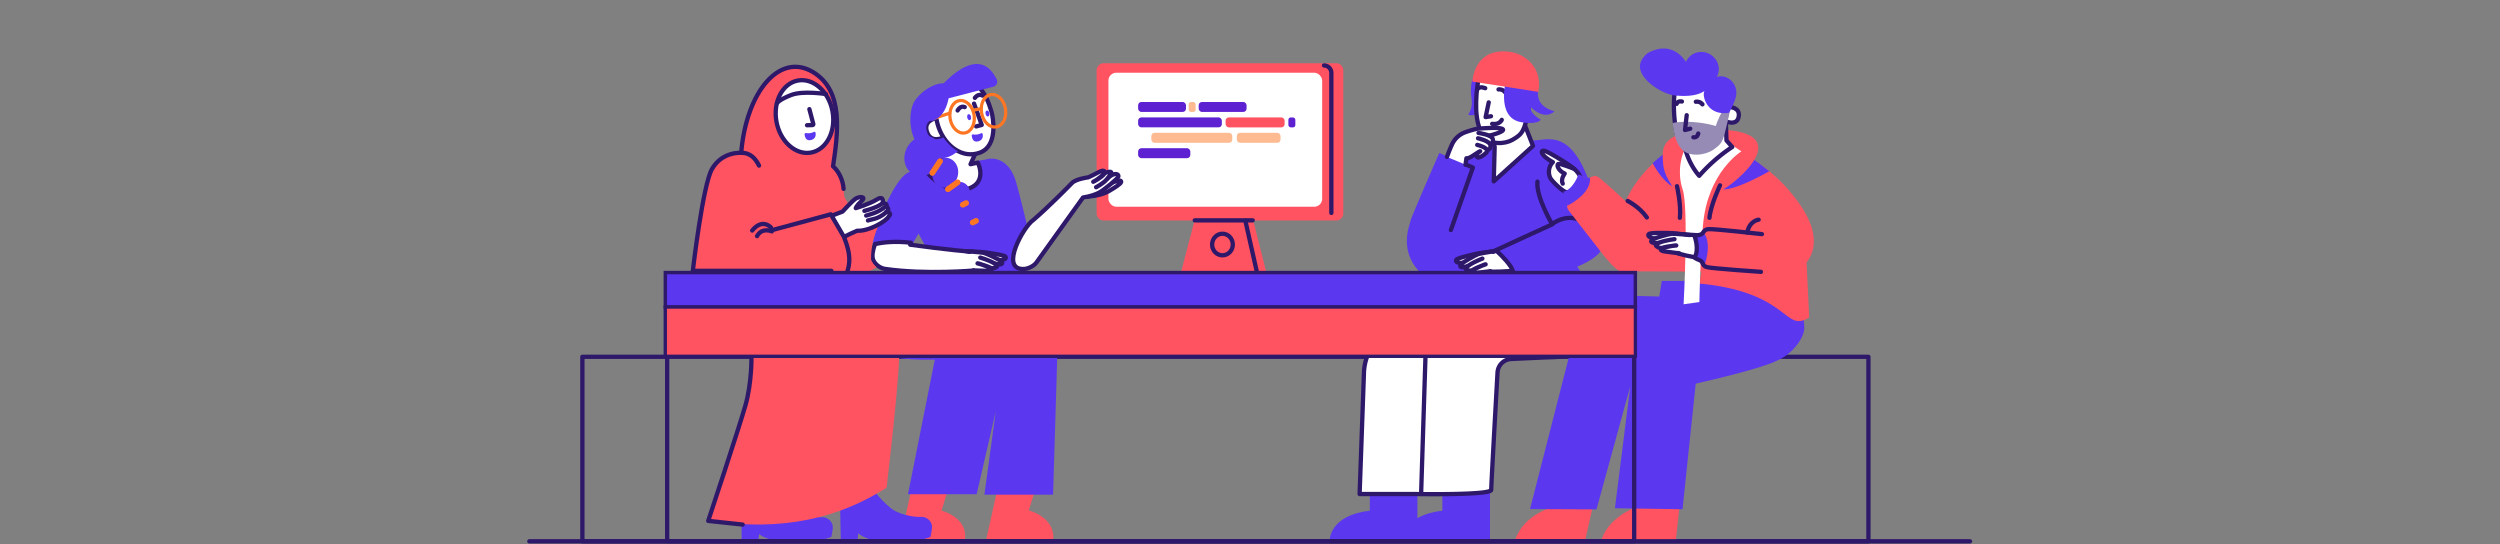 <?xml version="1.0" encoding="UTF-8" standalone="no"?>
<svg
   xmlns:dc="http://purl.org/dc/elements/1.1/"
   xmlns:cc="http://creativecommons.org/ns#"
   xmlns:rdf="http://www.w3.org/1999/02/22-rdf-syntax-ns#"
   xmlns:svg="http://www.w3.org/2000/svg"
   xmlns="http://www.w3.org/2000/svg"
   xmlns:sodipodi="http://sodipodi.sourceforge.net/DTD/sodipodi-0.dtd"
   xmlns:inkscape="http://www.inkscape.org/namespaces/inkscape"
   viewBox="0 0 1443 314"
   version="1.1"
   id="svg258"
   sodipodi:docname="team_solid III.svg"
   width="1443"
   height="314"
   inkscape:version="1.0.1 (unknown)">
  <rect x="0" y="0" width="1443" height="314" fill="#808080" stroke="none"/>
  <sodipodi:namedview
     pagecolor="#ffffff"
     bordercolor="#666666"
     borderopacity="1"
     objecttolerance="10"
     gridtolerance="10"
     guidetolerance="10"
     inkscape:pageopacity="0"
     inkscape:pageshadow="2"
     inkscape:window-width="1366"
     inkscape:window-height="703"
     id="namedview260"
     showgrid="false"
     inkscape:zoom="1.4617081"
     inkscape:cx="607.35668"
     inkscape:cy="145.69983"
     inkscape:window-x="0"
     inkscape:window-y="0"
     inkscape:window-maximized="1"
     inkscape:current-layer="legs"
     inkscape:snap-global="false" />
  <defs
     id="defs4">
    <style
       id="style2">.cls-1{fill:#feba91;}.cls-2{fill:#fe7624;}.cls-3,.cls-7{fill:#fff;}.cls-10,.cls-4,.cls-8,.cls-9{fill:none;}.cls-4,.cls-7{stroke:#2e186a;}.cls-10,.cls-4,.cls-7,.cls-8,.cls-9{stroke-linecap:round;stroke-linejoin:round;}.cls-10,.cls-4,.cls-7{stroke-width:6px;}.cls-5{fill:#5d21d1;}.cls-6{fill:#2e186a;}.cls-10,.cls-8,.cls-9{stroke:#fe7624;}.cls-8{stroke-width:4.5px;}.cls-9{stroke-width:8px;}.cls-11{fill:#968bb4;}</style>
  </defs>
  <g
     id="Layer_2"
     data-name="Layer 2"
     transform="matrix(0.414,0,0,0.414,390.503,0.003)">
    <g
       id="g1440"
       transform="translate(-136.934)">
      <rect
         id="shape"
         class="cls-1"
         x="5.644"
         y="497.44"
         width="1793.003"
         height="257.25"
         style="font-variation-settings:normal;opacity:1;vector-effect:none;fill:none;fill-opacity:1;stroke:#2e186a;stroke-width:6px;stroke-linecap:round;stroke-linejoin:round;stroke-miterlimit:4;stroke-dasharray:none;stroke-dashoffset:0;stroke-opacity:1;stop-color:#000000;stop-opacity:1" />
      <g
         id="screen"
         transform="translate(112.941)">
        <path
           id="shape-2"
           data-name="shape"
           class="cls-2"
           d="M 943.73,88.21 H 619.5 A 9.86,9.86 0 0 0 609.66,98 v 199.55 a 9.86,9.86 0 0 0 9.84,9.83 h 126.67 l -19.12,73.27 H 846.43 L 828,307.38 h 115.73 a 9.86,9.86 0 0 0 9.84,-9.83 V 98 a 9.86,9.86 0 0 0 -9.84,-9.79 z"
           style="fill:#ff5361;fill-opacity:1" />
        <rect
           id="screen-2"
           data-name="screen"
           class="cls-3"
           x="626.12"
           y="101.38"
           width="297.99"
           height="186.83"
           rx="11" />
        <g
           id="lines">
          <ellipse
             class="cls-4"
             cx="785.11"
             cy="340.91"
             rx="14.43"
             ry="15.06"
             id="ellipse9" />
          <line
             class="cls-4"
             x1="817"
             y1="307.64"
             x2="832.96"
             y2="378.58"
             id="line11" />
          <line
             class="cls-4"
             x1="746.48"
             y1="307.21"
             x2="827.27"
             y2="307.21"
             id="line13" />
          <path
             id="line"
             class="cls-4"
             d="m 926.72,91.27 a 10.37,10.37 0 0 1 10.19,10.48 V 296.8" />
        </g>
        <g
           id="code_lines"
           data-name="code lines">
          <rect
             class="cls-1"
             x="738"
             y="142.18"
             width="9.71"
             height="13.88"
             rx="3.31"
             id="rect17" />
          <rect
             class="cls-5"
             x="667.53"
             y="142.18"
             width="66.74"
             height="13.88"
             rx="4.54"
             id="rect19" />
          <rect
             class="cls-5"
             x="667.53"
             y="206.64"
             width="72.78"
             height="13.88"
             rx="4.54"
             id="rect21" />
          <rect
             class="cls-1"
             x="685.93"
             y="185.18"
             width="112.88"
             height="13.88"
             rx="4.54"
             id="rect23" />
          <rect
             class="cls-1"
             x="805.12"
             y="185.18"
             width="60.97"
             height="13.88"
             rx="4.54"
             id="rect25" />
          <rect
             class="cls-5"
             x="877.02"
             y="163.72"
             width="9.71"
             height="13.88"
             rx="3.31"
             id="rect27" />
          <rect
             class="cls-5"
             x="667.53"
             y="163.68"
             width="116.72"
             height="13.88"
             rx="4.54"
             id="rect29" />
          <rect
             class="cls-5"
             x="751.98"
             y="142.18"
             width="66.74"
             height="13.88"
             rx="4.54"
             id="rect31" />
          <rect
             class="cls-2"
             x="789.47"
             y="163.64"
             width="82.33"
             height="13.96"
             rx="4.57"
             id="rect33"
             style="fill:#ff5361;fill-opacity:1" />
        </g>
      </g>
      <g
         id="woman_with_glasses"
         data-name="woman with glasses">
        <path
           id="shape-3"
           data-name="shape"
           class="cls-6"
           d="m 618.83,376.9 15.34,-25.63 c 0,0 -14.63,-64.89 -23.81,-97.13 -8.22,-28.89 -27.4,-36 -41.73,-31.89 l -102,17.27 c -0.75,-0.08 -1.5,-0.14 -2.23,-0.16 -17.86,-0.4 -47.44,64.28 -54.35,101.95 9.29,-3 30.19,-6.14 56.76,-2.55 0.78,-1.56 3.63,-6.31 7.38,-13 0.44,0.76 0.87,1.5 1.3,2.22 6.3,10.5 23.44,46.13 34.94,49.74 l 108.47,3.38 -1.32,-4.2 a 10,10 0 0 0 1.25,0 z"
           style="fill:#5b37f0;fill-opacity:1" />
        <g
           id="head">
          <path
             class="cls-7"
             d="m 512.26,189.53 -3,1.94 c 0,0 -17.78,9.67 -23.37,-8.29 -4.23,-13.63 8.84,-17.92 15.4,-19.19"
             id="path38" />
          <path
             class="cls-7"
             d="m 553.61,213.82 -6.81,15.12 10.13,-2.22 c 1.1,2 14.23,30.31 -17.57,37.58 -20.87,4.76 -45,-12.18 -55.93,-27.61 l 17.64,-3.2 14.39,-34.67 z"
             id="path40" />
          <path
             class="cls-7"
             d="m 576,155.62 c 2.42,8.24 9.35,47.35 -15.73,57 -25.08,9.65 -48.61,-9.77 -57.53,-33.85 -8.92,-24.08 -3.33,-47.63 12.41,-54.14 15.74,-6.51 43.23,-28.63 60.85,30.99 z"
             id="path42" />
          <path
             class="cls-6"
             d="m 550.33,187.37 a 17.76,17.76 0 0 0 11.13,-1.58 1.59,1.59 0 0 1 2.28,1.2 c 0.53,3.09 0.38,8.47 -6.38,10.1 -7.06,1.7 -8.56,-4.5 -8.86,-8 a 1.61,1.61 0 0 1 1.83,-1.72 z"
             id="path44"
             style="fill:#5b37f0;fill-opacity:1" />
          <polyline
             class="cls-4"
             points="554.68 176.24 562.45 174.21 551.7 144.42"
             id="polyline46" />
          <path
             class="cls-4"
             d="m 528.81,154 c 0,0 3.89,-7.4 9.9,-4.67"
             id="path48" />
          <path
             class="cls-4"
             d="m 552.83,136.48 c 0,0 4.85,-6.78 10.43,-3.22"
             id="path50" />
          <ellipse
             class="cls-6"
             cx="544.84"
             cy="163.36"
             rx="2.66"
             ry="4.22"
             transform="rotate(-11.63,544.752,163.32)"
             id="ellipse52"
             style="fill:#5b37f0;fill-opacity:1" />
          <ellipse
             class="cls-6"
             cx="570.41"
             cy="158.26"
             rx="2.66"
             ry="4.22"
             transform="rotate(-11.63,570.321,158.235)"
             id="ellipse54"
             style="fill:#5b37f0;fill-opacity:1" />
          <ellipse
             class="cls-8"
             cx="535.05"
             cy="162.77"
             rx="16.89"
             ry="22.84"
             transform="rotate(-9.63,535.344,162.858)"
             id="ellipse56" />
          <ellipse
             class="cls-8"
             cx="578.84"
             cy="154.35"
             rx="16.89"
             ry="22.84"
             transform="rotate(-9.63,579.156,154.414)"
             id="ellipse58" />
          <line
             class="cls-8"
             x1="561.25"
             y1="151.61"
             x2="550.88"
             y2="153.58"
             id="line60" />
          <line
             class="cls-8"
             x1="517.72"
             y1="157.75"
             x2="494.25"
             y2="165.66"
             id="line62" />
          <path
             id="hair"
             class="cls-6"
             d="m 583.31,110.7 c -19.14,-39.21 -51.95,-16.9 -73.92,5.42 -17.09,-0.29 -38.8,17 -43.43,30.91 -5.57,16.71 -3.63,40.73 8,56.12 22.37,24.6 41.49,19.33 55.2,7.5 -7.95,-4.2 -14.87,-11 -20.09,-19.08 -2,1 -17.93,8.46 -23.17,-8.39 -2.25,-7.25 0.39,-11.86 4.34,-14.77 1.56,0.48 3.62,0.24 6.3,-1 13.14,-6 17.93,-20.93 19.67,-30.33 l 62.4,-16.2 a 7.25,7.25 0 0 0 4.7,-10.18 z"
             style="fill:#5b37f0;fill-opacity:1" />
        </g>
        <g
           id="hand_II"
           data-name="hand II">
          <path
             class="cls-7"
             d="m 550.64,351 c -26.65,-1.31 -87.95,-9.84 -87.95,-9.84 l 1,-2.74 c -22.24,-2.61 -40.19,-0.56 -50.19,2 -3.09,8.76 -4.32,16.28 -2.62,21.28 2.23,6.61 9.8,12.19 16.7,13.19 57.41,8.33 125.72,2.09 125.72,2.09 l 19.36,-14.84 c 0,0 -20.83,-11.14 -22.02,-11.14 z"
             id="path66" />
          <path
             class="cls-7"
             d="m 544.82,351 a 150.29,150.29 0 0 1 26.9,1.51 c 8.26,1.27 22.31,3.4 23.72,5.29 3.32,4.45 -9.33,6.68 -15.31,3"
             id="path68" />
          <path
             class="cls-7"
             d="m 575,366.17 c 11.72,3.12 17.84,3.55 15.33,-1 -1.45,-2.6 -21,-11.55 -24.82,-12.55 -3.82,-1 -24.72,-2.35 -24.72,-2.35"
             id="path70" />
          <path
             class="cls-7"
             d="m 560.4,359.14 a 136.68,136.68 0 0 1 14.08,5.17 c 6.13,2.76 9.81,5.82 9.38,7 -0.43,1.18 -5,3.59 -9,2.17 -5.62,-3.1 -18.24,-6.28 -18.24,-6.28 1.32,-0.3 10.11,3.33 14.93,4.87 4.82,1.54 8.69,6.15 -3,5.49 L 550.91,377"
             id="path72" />
        </g>
        <g
           id="hand">
          <path
             class="cls-7"
             d="m 708.66,274.2 c 0,0 18.68,-0.55 30.91,-7.7 7.29,-4.26 16.74,-10.11 17.2,-12.63 0.86,-4.74 -10.67,0.1 -12.5,0.72"
             id="path75" />
          <path
             class="cls-7"
             d="m 721.89,261 c 0,0 10,-5.22 14.42,-10.49 4.42,-5.27 7.43,-9.4 6.61,-10.45 -0.82,-1.05 -6.51,-0.89 -9.53,2.13 -3.81,5.44 -15.49,11.24 -15.49,11.24 1.29,-0.19 8.86,-5.39 12.57,-8.85 3.71,-3.46 5.37,-9.85 -4.81,-4.7 0,0 -10.84,5.83 -14.86,7.39 0,0 -17,2.14 -22.52,7.86 v 0 c -3.7,3.86 -32.57,33.29 -54.22,51.83 -12.52,8.1 -46.8,67.82 -14.22,68.08 6.74,0.25 15.42,-4.18 18.87,-9.11 l 64.93,-90.57 c 10.39,-1.67 17.8,-4.33 22.78,-7 6.45,-3.51 26.1,-19.79 26.47,-21.93 1,-5.71 -8.73,-5.54 -15.91,3.57"
             id="path77" />
        </g>
        <g
           id="ponytail">
          <ellipse
             class="cls-6"
             cx="480.55"
             cy="217.44"
             rx="28.77"
             ry="25.04"
             transform="rotate(-60.71,480.505,217.447)"
             id="ellipse80"
             style="fill:#5b37f0;fill-opacity:1" />
          <ellipse
             class="cls-6"
             cx="510.66"
             cy="243.42"
             rx="20.8"
             ry="18.1"
             transform="matrix(0.17,-0.99,0.99,0.17,183.61,705.01)"
             id="ellipse82"
             style="fill:#5b37f0;fill-opacity:1" />
          <ellipse
             class="cls-6"
             cx="528.91"
             cy="271.3"
             rx="18.57"
             ry="16.16"
             transform="rotate(-55.34,528.895,271.305)"
             id="ellipse84"
             style="fill:#5b37f0;fill-opacity:1" />
          <ellipse
             class="cls-6"
             cx="544.62"
             cy="295.77"
             rx="15.35"
             ry="13.36"
             transform="rotate(-39.99,544.654,295.779)"
             id="ellipse86"
             style="fill:#5b37f0;fill-opacity:1" />
          <path
             class="cls-6"
             d="m 547.57,329.52 c 6.66,3.52 7.74,8.25 7.22,12 a 1.93,1.93 0 0 0 3.17,1.73 c 7.62,-6.87 19.29,-20.22 9.69,-30.94 -4.53,-5.06 -12.69,-5.67 -18.84,-0.85 -6.15,4.82 -7.24,14.88 -1.24,18.06 z"
             id="path88"
             style="fill:#5b37f0;fill-opacity:1" />
          <line
             class="cls-9"
             x1="493.48"
             y1="241.1"
             x2="504.31"
             y2="224.76"
             id="line90" />
          <line
             class="cls-9"
             x1="515.29"
             y1="263.83"
             x2="528.8"
             y2="254.17"
             id="line92" />
          <line
             class="cls-9"
             x1="536.04"
             y1="285.4"
             x2="540.66"
             y2="283.1"
             id="line94" />
          <line
             class="cls-9"
             x1="549.86"
             y1="310.2"
             x2="554.48"
             y2="307.9"
             id="line96" />
        </g>
        <g
           id="legs">
          <path
             class="cls-2"
             d="m 527.16,644.3 -20.8,67.61 c 0,0 36.59,9 32.75,40.07 L 449,751.52 474.78,636.11 Z"
             id="path99"
             style="fill:#ff5361;fill-opacity:1" />
          <path
             class="cls-2"
             d="m 649.55,641.75 -21.5,69.82 c 0,0 37.86,9.52 33.88,41.76 l -93.43,-0.48 26.71,-119.59 z"
             id="path101"
             style="fill:#ff5361;fill-opacity:1" />
          <path
             class="cls-5"
             d="m 621,383.5 h -62.75 l -2.3,-3.64 -24.45,3.64 h -11 l -0.33,1.69 -107.88,16.08 c -0.78,2.74 -27.73,50.07 -2.13,83.85 10.24,13.52 46.74,17 86.84,16.31 L 459.63,689 h 95.74 l 26.69,-115.87 -15.92,116.55 h 95.74 L 670,422.29 c 0,0 0,-42.29 -49,-38.79 z"
             id="path103"
             style="fill:#5b37f0;fill-opacity:1" />
        </g>
      </g>
      <g
         id="ponytail_woman"
         data-name="ponytail woman">
        <g
           id="shoes">
          <path
             id="boot"
             class="cls-6"
             d="M 236.973,672.755 227.32,706.6 l 0.44,48.47 h 22.92 L 252,744.579 c 0,0 9.29,9.441 41.31,11.571 32.02,2.13 59.69,-6.67 59.47,-7.92 -0.1,-0.63 1,-2.65 2,-11.79 0.94,-8 -6.68,-15.76 -14.88,-15.29 -12.31,0.72 -28.46,-7.67 -38.26,-15.83 -17.5,-14.59 -2.477,-35.245 -2.477,-35.245 z"
             sodipodi:nodetypes="cccccscccccc"
             style="fill:#5b37f0;fill-opacity:1" />
          <path
             id="boot-2"
             data-name="boot"
             class="cls-6"
             d="M 364.64,691.376 366,755.07 h 22.91 l 1.36,-11.624 c 0,0 9.3,10.574 41.32,12.704 32.02,2.13 59.68,-6.67 59.47,-7.92 -0.11,-0.63 1,-3.169 2,-12.309 0.94,-8 -6.69,-15.76 -14.89,-15.29 -12.31,0.72 -32.963,-4.178 -42.763,-12.338 -17.5,-14.59 -24.358,-26.505 -24.358,-26.505 z"
             sodipodi:nodetypes="ccccscccccc"
             style="fill:#5b37f0;fill-opacity:1" />
        </g>
        <path
           id="shape-4"
           data-name="shape"
           class="cls-2"
           d="m 341.92,383.72 7.23,-0.74 c 21,8.52 45,2.74 66.6,-10.31 -2.73,-2.27 -7.66,-8.22 -7.66,-11.45 0,-20.84 4.46,-39.72 20.49,-64 l -32.07,20.54 c 0,0 -13.46,-21 -25.63,-43.26 -1.24,-15.1 -4.33,-28.44 -10.39,-37.2 -18.62,-22.11 -60.56,-19.43 -60.56,-19.43 l -69.32,-5.2 -0.44,-0.24 c -12.87,0 -30.4,13.71 -32.32,28.57 -3.58,27.65 5.13,64.44 8.84,96.33 -0.65,3.28 -1.17,5.88 -1.54,7.6 0,0 -72.9,101.39 -21.9,152.43 0.27,0.4 59.07,-0.53 59.07,-0.53 -0.669,79.081 -35.092,131.338 -61.533,228.863 C 285.103,742.064 364.514,721.551 429.72,680 c 0,0 21.63,-179.29 17.14,-199.17 -9.1,-40.32 -104.94,-97.11 -104.94,-97.11 z"
           sodipodi:nodetypes="cccscccccccccccccccc"
           style="fill:#ff5361;fill-opacity:1" />
        <g
           id="g1502">
          <path
             style="font-variation-settings:normal;vector-effect:none;fill:#ff5361;fill-opacity:1;stroke:#2e186a;stroke-width:6px;stroke-linecap:round;stroke-linejoin:round;stroke-miterlimit:4;stroke-dasharray:none;stroke-dashoffset:0;stroke-opacity:1;stop-color:#000000"
             d="m 352.768,377.544 h -193.151 c 0,0 14.001,-120.011 26.733,-141.928 14.466,-24.902 40.689,-22.492 40.689,-22.492 7.332,-86.171 53.635,-139.883 99.494,-113.022 44.485,26.056 35.164,86.32 28.585,131.761 8.146,6.911 14.023,19.789 14.675,31.465"
             id="path1460"
             sodipodi:nodetypes="csscscc" />
          <ellipse
             id="face"
             class="cls-7"
             cx="280.749"
             cy="216.774"
             rx="39.71"
             ry="51.04"
             transform="rotate(-10.41)" />
          <path
             id="nose"
             class="cls-4"
             d="m 318.893,174.602 7.56,-0.25 a 1.22,1.22 0 0 0 1.14,-1.53 l -5.45,-20.62" />
          <path
             style="font-variation-settings:normal;vector-effect:none;fill:none;fill-opacity:1;stroke:#2e186a;stroke-width:6px;stroke-linecap:round;stroke-linejoin:round;stroke-miterlimit:4;stroke-dasharray:none;stroke-dashoffset:0;stroke-opacity:1;stop-color:#000000"
             d="m 345.177,131.152 c 0,0 -32.057,-5.14 -48.642,1.368 -16.585,6.508 -19.553,11.214 -19.553,11.214"
             id="path1453"
             sodipodi:nodetypes="csc" />
          <g
             id="hand-2"
             data-name="hand">
            <path
               class="cls-7"
               d="m 352.65,301 15.71,-6 c 0,0 12.3,-13.57 17.73,-17.64 5.43,-4.07 16.11,-3.57 8.92,2.72 -7.19,6.29 -8.22,10.08 -8.22,10.08 0,0 18.92,-5.51 29.32,-12 10.63,-6.63 8.32,4.75 8.32,4.75 0,0 8,1.1 4.93,5.22 0,0 6.15,3.52 0,7.05 0,0 8.72,0.92 3.73,6.13 -3.63,7.42 -28.81,21.48 -44.26,20.34 l -8.64,3.8 -10.89,5.37"
               id="path142" />
            <path
               class="cls-7"
               d="m 398.81,294 c 0,0 19.19,-4.72 25.62,-11"
               id="path144" />
            <path
               class="cls-7"
               d="m 401.32,300.6 c 2.08,-0.92 17.4,-3.74 27.11,-13.11"
               id="path146" />
            <path
               class="cls-7"
               d="m 403.79,307.43 c 4.35,-1.85 13.9,-1.31 25.64,-11.69"
               id="path148" />
          </g>
          <path
             style="font-variation-settings:normal;vector-effect:none;fill:#ff5361;fill-opacity:1;stroke:#2e186a;stroke-width:6px;stroke-linecap:round;stroke-linejoin:round;stroke-miterlimit:4;stroke-dasharray:none;stroke-dashoffset:0;stroke-opacity:1;stop-color:#000000"
             d="m 375.329,377.434 c 5.618,-17.026 0.745,-32.292 -5.12,-47.392 l -18.218,-31.272 -82.109,22.128"
             id="path1470"
             sodipodi:nodetypes="cccc" />
          <path
             class="cls-4"
             d="m 269.73,322.6 c 0,0 -13.58,-6.21 -20.56,6.59"
             id="path138" />
          <path
             class="cls-4"
             d="m 268.56,317.17 c 0,0 -11.83,-13.58 -26.18,4.27"
             id="path140" />
          <path
             class="cls-6"
             d="m 317.304,185.505 a 17.76,17.76 0 0 0 11.13,-1.58 1.59,1.59 0 0 1 2.28,1.2 c 0.53,3.09 0.38,8.47 -6.38,10.1 -7.06,1.7 -8.56,-4.5 -8.86,-8 a 1.61,1.61 0 0 1 1.83,-1.72 z"
             id="path44-7"
             style="fill:#5b37f0;fill-opacity:1;stroke-width:1" />
        </g>
        <path
           style="font-variation-settings:normal;opacity:1;vector-effect:none;fill:none;fill-opacity:1;stroke:#2e186a;stroke-width:6px;stroke-linecap:round;stroke-linejoin:round;stroke-miterlimit:4;stroke-dasharray:none;stroke-dashoffset:0;stroke-opacity:1;stop-color:#000000;stop-opacity:1"
           d="m 241.347,496.67 c 0,0 0.84,36.202 -8.395,68.581 -9.235,32.379 -51.892,160.961 -51.892,160.961 l 48.064,5.145"
           id="path1519" />
        <path
           style="font-variation-settings:normal;opacity:1;vector-effect:none;fill:#ff5361;fill-opacity:1;stroke:#2e186a;stroke-width:6px;stroke-linecap:round;stroke-linejoin:round;stroke-miterlimit:4;stroke-dasharray:none;stroke-dashoffset:0;stroke-opacity:1;stop-color:#000000;stop-opacity:1"
           d="m 226.487,213.109 c 13.659,-0.596 20.751,8.501 25.449,17.747"
           id="path1540"
           sodipodi:nodetypes="cc" />
      </g>
      <g
         id="thinking_man"
         data-name="thinking man"
         transform="translate(254.377)">
        <g
           id="legs-2"
           data-name="legs">
          <g
             id="boots">
            <path
               id="boot-3"
               data-name="boot"
               class="cls-6"
               d="m 1016.64,658.5 v 94.64 H 894.26 c 0,0 -0.38,-34.72 56,-41.12 V 661.4 Z"
               style="fill:#5b37f0;fill-opacity:1" />
            <path
               id="boot-4"
               data-name="boot"
               class="cls-6"
               d="m 915.49,658.5 v 94.64 H 793.12 c 0,0 -0.39,-34.72 56,-41.12 V 661.4 Z"
               style="fill:#5b37f0;fill-opacity:1" />
          </g>
          <g
             id="trousers">
            <path
               class="cls-7"
               d="m 952.26,413.26 -93.32,61.11 a 72,72 0 0 0 -18,45.59 l -6.05,168.79 h 77 c 0,0 106.47,1.94 106.47,-5.82 0,-6.22 6.3,-119 8.8,-163.62 a 19.92,19.92 0 0 1 18.93,-18.78 c 18.16,-0.89 45.22,-2.16 57.1,-2.53 93.23,-3.25 68.3,-41.72 57.28,-69.1 -4.26,-10.57 -8.38,-20.64 -11.63,-28.26"
               id="path157" />
            <path
               class="cls-4"
               d="M 1047.86,406.38 940.79,450.7 c -13.41,8.17 -13.55,32.42 -14.17,49.58 l -6,188.47"
               id="path159" />
          </g>
        </g>
        <path
           id="shape-5"
           data-name="shape"
           class="cls-5"
           d="m 1175.19,336.76 c -27.73,-165.24 -72.85,-141.9 -95.87,-141.12 l -52.43,2.1 a 8.94,8.94 0 0 0 -0.23,-2.06 c -0.43,-1.91 -2.47,-3.45 -5.1,-4.67 v -0.08 c 6.68,-1.67 19.52,-5.39 19.37,-8.29 -0.22,-4.09 -25.82,-2.13 -33.68,-1.64 -4,0.24 -11.77,2.62 -18.36,4.87 a 32.81,32.81 0 0 0 -19.3,17.61 c -1.43,3.18 -5.71,14.14 -7,17.25 L 946,213.23 c 0,0 -31.65,72.37 -39,91.2 a 68.85,68.85 0 0 0 -2.06,7.16 c -15.52,46.41 17.16,70.49 17.16,70.49 l 159.32,1.62 -18.48,15.7 c -2.71,3.1 86.89,-3.88 90,-3.49 1.59,0.19 -6.47,-12.09 -14.71,-24.14 19.27,-7.93 38.19,-19.69 36.96,-35.01 z"
           style="fill:#5b37f0;fill-opacity:1" />
        <g
           id="lines-3"
           data-name="lines">
          <path
             class="cls-4"
             d="m 1138,305.42 c 0,0 -14.71,-6.85 -34.84,6.94 0,0 -22.72,-38.66 -20.32,-59.13"
             id="path164" />
          <path
             class="cls-4"
             d="m 1024.24,349.1 c 2.18,-1.2 79.49,-36.48 79.49,-36.48"
             id="path166" />
          <polyline
             class="cls-4"
             points="962.14 320.7 992.78 233.63 983.32 229.42"
             id="polyline168" />
        </g>
        <g
           id="head-3"
           data-name="head">
          <polygon
             id="neck-2"
             data-name="neck"
             class="cls-7"
             points="1018.29,182.3 1023.18,204.87 1021.91,252.84 1076.64,203.42 1058.37,156.76 " />
          <path
             id="hair_back"
             data-name="hair back"
             class="cls-6"
             d="m 1002.36,105.59 c 0,0 33.95,21.62 17.32,41.69 0,0 -7.41,8.38 -13.49,6.69 0,0 4.5,-7.12 -0.64,-10.85 0,0 -1.69,21.43 -19.24,17 0,0 6.5,-9.46 4.84,-20.85 -3.47,-23.79 2.09,-38.01 11.21,-33.68 z"
             style="fill:#5b37f0;fill-opacity:1" />
          <path
             id="face-2"
             data-name="face"
             class="cls-7"
             d="m 1072.77,139.89 c 0,0 6.84,-41.81 -35.46,-49.33 -3.94,-0.7 -31,-5 -36.06,17.46 -3.41,15 -4.15,31.24 -3.83,43.87 0,0.08 0.23,23.88 9.54,37.17 9.31,13.29 30.16,12.21 41.23,5.77 11.07,-6.44 13.11,-9.81 16.25,-17.51 3.14,-7.7 8.31,-37.34 8.31,-37.34 z" />
          <polyline
             id="nose-2"
             data-name="nose"
             class="cls-4"
             points="1014.89 142.74 1010.57 163.25 1018.05 162.07" />
          <path
             id="brow_II-2"
             data-name="brow II"
             class="cls-4"
             d="m 1037.69,128.67 a 9.78,9.78 0 0 0 -9.11,-4" />
          <path
             id="brow-2"
             data-name="brow"
             class="cls-4"
             d="m 1010,123 c 0,0 -7.31,-3.36 -10.57,1" />
          <path
             id="hair_front"
             data-name="hair front"
             class="cls-6"
             d="m 1039.78,108.45 c 0,0 -16.41,56 20.86,62 0,0 21.71,4 26.72,-3.65 0,0 -15.68,-8.47 -13.63,-17.44 0,0 17.56,19.53 33.07,5.71 0,0 -25.69,-4.47 -23.24,-27.6 1.76,-16.57 -37.95,-32.47 -43.78,-19.02 z"
             style="fill:#5b37f0;fill-opacity:1" />
          <path
             id="cap"
             class="cls-2"
             d="m 1042.89,72.08 c -49.053,-5.553 -50.78,41.64 -50.78,41.64 l 91.898,14.374 C 1090.367,94.55 1066.054,74.702 1042.89,72.08 Z"
             style="fill:#ff5361;fill-opacity:1"
             sodipodi:nodetypes="sccs" />
          <path
             id="mouth-2"
             data-name="mouth"
             class="cls-4"
             d="m 1033.07,167.1 c 0,0 -3.15,7.23 -13.37,5.55" />
        </g>
        <g
           id="hand_II-2"
           data-name="hand II">
          <path
             class="cls-7"
             d="m 956.67,218.74 c 0.52,-1.27 1,-2.49 1.37,-3.65 2.11,-5.51 3.93,-9.89 5.5,-13.37 a 32.76,32.76 0 0 1 19.3,-17.6 c 6.59,-2.26 14.33,-4.63 18.36,-4.88 7.86,-0.48 33.46,-2.44 33.68,1.64 0.15,2.91 -12.69,6.62 -19.38,8.3 l -5.34,20.44 c 0,0 -6.25,0.75 -9.33,2.43 -6.3,3.44 -12.52,9.13 -17.06,8.63 0,0 -0.32,3.25 -1.3,8.88"
             id="path183" />
          <path
             class="cls-7"
             d="m 1000.65,185.36 c 0,0 18.54,2.35 19.93,8.56 1.39,6.21 -3.86,6.56 -3.86,6.56"
             id="path185" />
          <path
             class="cls-7"
             d="m 1000,192.8 c 0,0 16.33,3.49 17.25,9.79 0.92,6.3 -4.34,6.26 -4.34,6.26"
             id="path187" />
          <path
             class="cls-7"
             d="m 998.86,202 c 0,0 19.57,4.52 12.07,11.43 -7.5,6.91 -11.27,6.15 -11.27,6.15 0,0 -5.36,-3.41 3.29,-8.71"
             id="path189" />
        </g>
        <g
           id="hand-3"
           data-name="hand">
          <path
             class="cls-7"
             d="m 1025.48,349.37 -10.09,1.92 c -1.22,0.23 -21.76,13.29 -21.76,13.29 l 21.2,13.69 c 0,0 1.55,1.54 33.64,-0.52 -2.29,-8.04 -14.24,-20.26 -22.99,-28.38 z"
             id="path192" />
          <path
             class="cls-7"
             d="m 1021.4,350.87 a 155.69,155.69 0 0 0 -27.62,3.8 c -8.42,2 -22.73,5.38 -24,7.45 -3,4.86 10.18,6.11 16,1.83"
             id="path194" />
          <path
             class="cls-7"
             d="m 991.58,369 c -11.83,4.2 -18.1,5.16 -15.89,0.28 1.27,-2.81 20.68,-13.67 24.55,-15 3.87,-1.33 25.29,-4.49 25.29,-4.49"
             id="path196" />
          <path
             class="cls-7"
             d="m 1006,360.56 a 143,143 0 0 0 -14.08,6.5 c -6.09,3.36 -9.63,6.83 -9.09,8 0.54,1.17 5.42,3.29 9.42,1.49 5.54,-3.67 18.28,-8 18.28,-8 -1.38,-0.19 -10.14,4.29 -15,6.27 -4.86,1.98 -8.45,7.07 3.57,5.41 l 18.18,-2.06"
             id="path198" />
        </g>
      </g>
      <g
         id="hoodie_man"
         data-name="hoodie man"
         transform="translate(254.377)">
        <g
           id="legs-3"
           data-name="legs">
          <path
             id="shoe_II"
             data-name="shoe II"
             class="cls-2"
             d="m 1229.8,621.89 1.34,81.61 c 0,0 -47,11 -59.41,50.11 l 104,-0.08 16.56,-151.45 z"
             style="fill:#ff5361;fill-opacity:1" />
          <path
             id="shoe"
             class="cls-2"
             d="m 1119.49,626 -11.91,79.58 c 0,0 -44.18,10.64 -55.88,47.35 l 97.71,-0.07 30.95,-136.25 z"
             style="fill:#ff5361;fill-opacity:1" />
          <path
             id="trousers-2"
             data-name="trousers"
             class="cls-6"
             d="m 1454.89,455.62 -5,-63.66 -193.61,-0.32 -3.69,21.78 -29.93,-0.8 c -75.81,-3.44 -87.92,53.74 -87.92,53.74 l -62.25,243.38 92.65,0.45 47.15,-171.86 -21.44,170.25 94.23,1.4 18.42,-175.11 c 22.21,-5.06 94.34,-22 112.8,-31.93 18.7,-6.94 39.47,-30.6 38.59,-47.32 z"
             style="fill:#5b37f0;fill-opacity:1" />
        </g>
        <path
           id="hoodie"
           class="cls-2"
           d="m 1452.06,290.06 a 222.19,222.19 0 0 0 -67.27,-66.59 c 11.69,-19.07 9.62,-38.45 -39.55,-42.35 -79.59,-2.79 -87.71,18.55 -87.84,35.18 -26.24,20.87 -42.23,43.15 -51.71,64.22 -11.42,-10.55 -32.53,-29.88 -37.92,-33.47 -7.5,-5 -12.26,3.81 -18.31,0.73 -6.05,-3.08 -8.12,-4 -8.12,-4 0,0 -5.26,18.61 -20.17,23.67 0,0 0.3,2.78 3.64,8.62 3.34,5.84 -3.87,10 1.47,17.19 5.34,7.19 51.72,66.46 51.72,66.46 5.59,5.53 18.57,25 32.71,19.08 v -1.27 l 0.57,0.73 100.1,0.48 -2.68,16.58 c 126.83,12.16 117.88,69.86 153,47.13 l -3.7,-76.76 c 12,-14.44 17,-40.12 -5.94,-75.63 z"
           style="fill:#ff5361;fill-opacity:1" />
        <path
           id="shirt"
           class="cls-3"
           d="m 1354.45,202.49 12.67,8.53 c 0,0 -47.34,28.91 -53.52,103.3 -4.11,49.42 -5,106.8 -5,106.8 l -22,3.1 c 0,0 7.3,-135 -1.33,-160.1 -8.63,-25.1 -0.74,-53.35 5.1,-57.92 5.84,-4.57 64.08,-3.71 64.08,-3.71 z" />
        <g
           id="hand_II-3"
           data-name="hand II">
          <path
             class="cls-7"
             d="m 1122.19,226.86 c -0.76,-0.51 -23.55,-15 -29.47,-16.53 -5.92,-1.53 -6.71,5.55 11.58,15.7 a 19.59,19.59 0 0 0 -3.56,22 c 1.7,3.87 17.21,19.27 22.54,19.89 5.33,0.62 25.25,-4.6 21.06,-17 -4.19,-12.4 -11.34,-16.83 -22.15,-24.06 z"
             id="path208" />
          <path
             class="cls-7"
             d="m 1133.5,235.18 c 0,0 -19.69,-7.78 -21.69,-6.65 -2.78,1.59 0.3,9.61 9,13.49 0,0 -6.06,7.87 -2.72,14"
             id="path210" />
          <path
             id="welt"
             class="cls-6"
             d="m 1123.22,276 c -3.94,-5.91 -4.54,-8.59 -4.54,-8.59 14.27,-3.21 21.38,-24.34 21.38,-24.34 0,0 2.79,0.69 9.14,4.27 2.56,1.44 4.9,0.29 6.73,0 2.55,19.76 -22.84,35.25 -31.56,39.51 -1.06,-4.07 1.85,-6.36 -1.15,-10.85 z"
             style="fill:#5b37f0;fill-opacity:1" />
        </g>
        <g
           id="hand-4"
           data-name="hand">
          <path
             class="cls-7"
             d="m 1291.11,327.75 a 156,156 0 0 0 -27.72,-2.95 c -8.66,-0.08 -23.36,-0.25 -25.11,1.44 -4.13,4 8.41,8.39 15.13,5.64"
             id="path214" />
          <path
             class="cls-7"
             d="m 1309.94,328.13 c -6,-0.37 -14.32,-0.86 -24.76,-1.42 -1.24,-0.07 -24.32,7.67 -24.32,7.67 l 17.29,18.39 c 0,0 1,1.69 28.31,6.76"
             id="path216" />
          <path
             class="cls-7"
             d="m 1257.8,338.2 c -12.49,1.23 -18.81,0.65 -15.49,-3.56 1.91,-2.42 23.36,-8.29 27.44,-8.68 4.08,-0.39 25.63,1.73 25.63,1.73"
             id="path218" />
          <path
             class="cls-7"
             d="m 1273.83,333.45 a 144.52,144.52 0 0 0 -15.23,2.92 c -6.72,1.8 -11,4.32 -10.74,5.55 0.26,1.23 4.47,4.49 8.79,3.71 6.26,-2.23 19.67,-3.37 19.67,-3.37 -1.3,-0.52 -10.88,1.72 -16.06,2.48 -5.18,0.76 -9.9,4.83 2.16,6.11 l 18.14,2.37"
             id="path220" />
          <path
             id="welt-2"
             data-name="welt"
             class="cls-6"
             d="m 1308.15,363.7 c -5.93,-2.24 -7.83,-4 -7.83,-4 7.69,-12 0,-31.9 0,-31.9 0,0 2,-0.53 8.24,-1.79 a 7.12,7.12 0 0 0 4.73,-3.26 c 12.76,14.46 5.1,39.87 1.7,49.08 -2.99,-2.66 -2.34,-6.44 -6.84,-8.13 z"
             style="fill:#5b37f0;fill-opacity:1" />
        </g>
        <g
           id="hoodie_lines"
           data-name="hoodie lines">
          <path
             class="cls-4"
             d="m 1391.2,306.3 c 0,0 -12.68,1.24 -15.9,17.89"
             id="path224" />
          <path
             class="cls-4"
             d="m 1337.39,258.41 c 0,0 -13,26.94 -14.73,45.25"
             id="path226" />
          <path
             class="cls-4"
             d="m 1277.37,259.59 c 0,0 6,25.78 4,44.07"
             id="path228" />
          <path
             class="cls-4"
             d="m 1394.42,379 c 0,0 -67.52,-4.59 -75.09,-6.53 -7.57,-1.94 -4.77,-7.48 -10.25,-9.59 -5.48,-2.11 -7.24,-3.8 -7.24,-3.8 7.11,-11.34 0,-30.13 0,-30.13 0,0 1.87,-0.51 7.62,-1.69 5.75,-1.18 3.89,-7.11 11.68,-7.79 7.79,-0.68 74.63,6.94 74.63,6.94"
             id="path230" />
          <path
             class="cls-4"
             d="m 1208.59,280.13 c 0,0 16.87,8.53 26.76,23.08"
             id="path232" />
        </g>
        <path
           id="shape_II"
           data-name="shape II"
           class="cls-6"
           d="m 1385.13,222.91 c -11.48,19.19 -37.23,38.22 -43.26,41 a 0.59,0.59 0 0 0 0,0.08 c 17.21,0.84 57.4,-21.37 64.19,-25.27 -8.34,-6.24 -15.26,-12.06 -20.93,-15.81 z"
           style="fill:#5b37f0;fill-opacity:1" />
        <path
           id="shape-6"
           data-name="shape"
           class="cls-6"
           d="m 1257.76,225.22 c -0.12,-2.82 -0.42,-6.07 -0.36,-9.51 h -0.05 q -7.38,5.82 -13.89,11.79 c 5.2,10.08 15.74,25.36 27.24,32.46 -3.44,-7.18 -12.16,-16.73 -12.94,-34.74 z"
           style="fill:#5b37f0;fill-opacity:1" />
        <g
           id="head-4"
           data-name="head">
          <path
             id="ear-3"
             data-name="ear"
             class="cls-7"
             d="m 1351,149.33 c 0,0 15,0.29 12.32,13.72 -2.68,13.43 -19.26,5.66 -19.26,5.66 l 2.22,-19.09 z" />
          <path
             id="face-3"
             data-name="face"
             class="cls-7"
             d="m 1308.26,107 c -4,-0.33 -31,-2 -34,20.56 -3,22.56 0.23,47.54 2.74,58.93 2.51,11.39 54.35,6.12 57.28,5.1 2.93,-1.02 6.43,-4.45 6.43,-4.45 l 7.11,-34.7 c 0,0 2.9,-41.89 -39.56,-45.44 z" />
          <path
             id="neck-3"
             data-name="neck"
             class="cls-7"
             d="m 1345.42,167.64 0.94,28.15 8,9.14 v 0 a 229.62,229.62 0 0 0 -46,40.17 c 0,0 -18.42,-19.45 -21.65,-49.92 l 43.16,5.35 3.38,-16.86 z" />
          <path
             id="beard"
             class="cls-11"
             d="m 1342.67,152.17 c -2.57,2.49 -9.46,16.84 -11.14,23.53 0,0 -17,-5.62 -41.46,-6 0,0 -13.31,0.26 -18.62,1.8 0,0 1.15,23.7 11.94,36 10.79,12.3 33.62,8.84 44.32,1.46 10.7,-7.38 12.48,-10.9 15,-18.79 2.52,-7.89 9,-37.32 9,-37.32 z" />
          <path
             id="hair-3"
             data-name="hair"
             class="cls-6"
             d="m 1349.67,157.24 c 0,0 7,-10.91 9.77,-22.25 a 23.39,23.39 0 0 0 -12.26,-26.6 c -8.26,-4 -14.38,-0.86 -14.38,-0.86 0,0 8.76,-14.91 -4.39,-28.09 a 23.87,23.87 0 0 0 -17.59,-7 23.06,23.06 0 0 0 -21,14 c 0,0 -17.19,-31.57 -52.42,-12.89 -3.55,1.89 -7.56,7.14 -9.47,10.68 -11.64,21.44 26.71,46.84 46.68,48.85 21.92,2.21 34.75,-1.42 41.81,-6.79 -5.26,3.19 0.65,35.99 33.25,30.95 z"
             style="fill:#5b37f0;fill-opacity:1" />
          <polyline
             id="nose-3"
             data-name="nose"
             class="cls-4"
             points="1290.93 160.61 1288.56 181.26 1295.84 179.4" />
          <path
             id="brow-3"
             data-name="brow"
             class="cls-4"
             d="m 1312.85,145.47 a 9.71,9.71 0 0 0 -9.18,-3.61" />
          <path
             id="brow_II-3"
             data-name="brow II"
             class="cls-4"
             d="m 1284.24,141.52 c 0,0 -5.86,-1.52 -7.33,3.27" />
          <path
             id="mouth-3"
             data-name="mouth"
             class="cls-4"
             d="m 1307,186.14 c 0,0 -1,6.26 -6.75,5.25" />
        </g>
      </g>
      <g
         id="table">
        <rect
           class="cls-4"
           x="123.86"
           y="380.78"
           width="1348.21"
           height="373.71"
           id="rect250" />
        <rect
           class="cls-6"
           x="121.3"
           y="380"
           width="1352.39"
           height="48.1"
           id="rect252"
           style="fill:#5b37f0;fill-opacity:1;stroke:#2e186a;stroke-width:4.828;stroke-miterlimit:4;stroke-dasharray:none;stroke-opacity:1" />
        <rect
           class="cls-6"
           x="121.222"
           y="-496.756"
           width="1352.545"
           height="68.734"
           id="rect1442"
           transform="scale(1,-1)"
           style="fill:#ff5361;fill-opacity:1;stroke:#2e186a;stroke-width:4.673;stroke-miterlimit:4;stroke-dasharray:none;stroke-opacity:1;paint-order:normal" />
      </g>
    </g>
    <path
       style="font-variation-settings:normal;opacity:1;vector-effect:none;fill:none;fill-opacity:1;stroke:#2e186a;stroke-width:6px;stroke-linecap:round;stroke-linejoin:round;stroke-miterlimit:4;stroke-dasharray:none;stroke-dashoffset:0;stroke-opacity:1;stop-color:#000000;stop-opacity:1"
       d="M -205.252,754.69 H 1803.352"
       id="path1256" />
  </g>
</svg>

